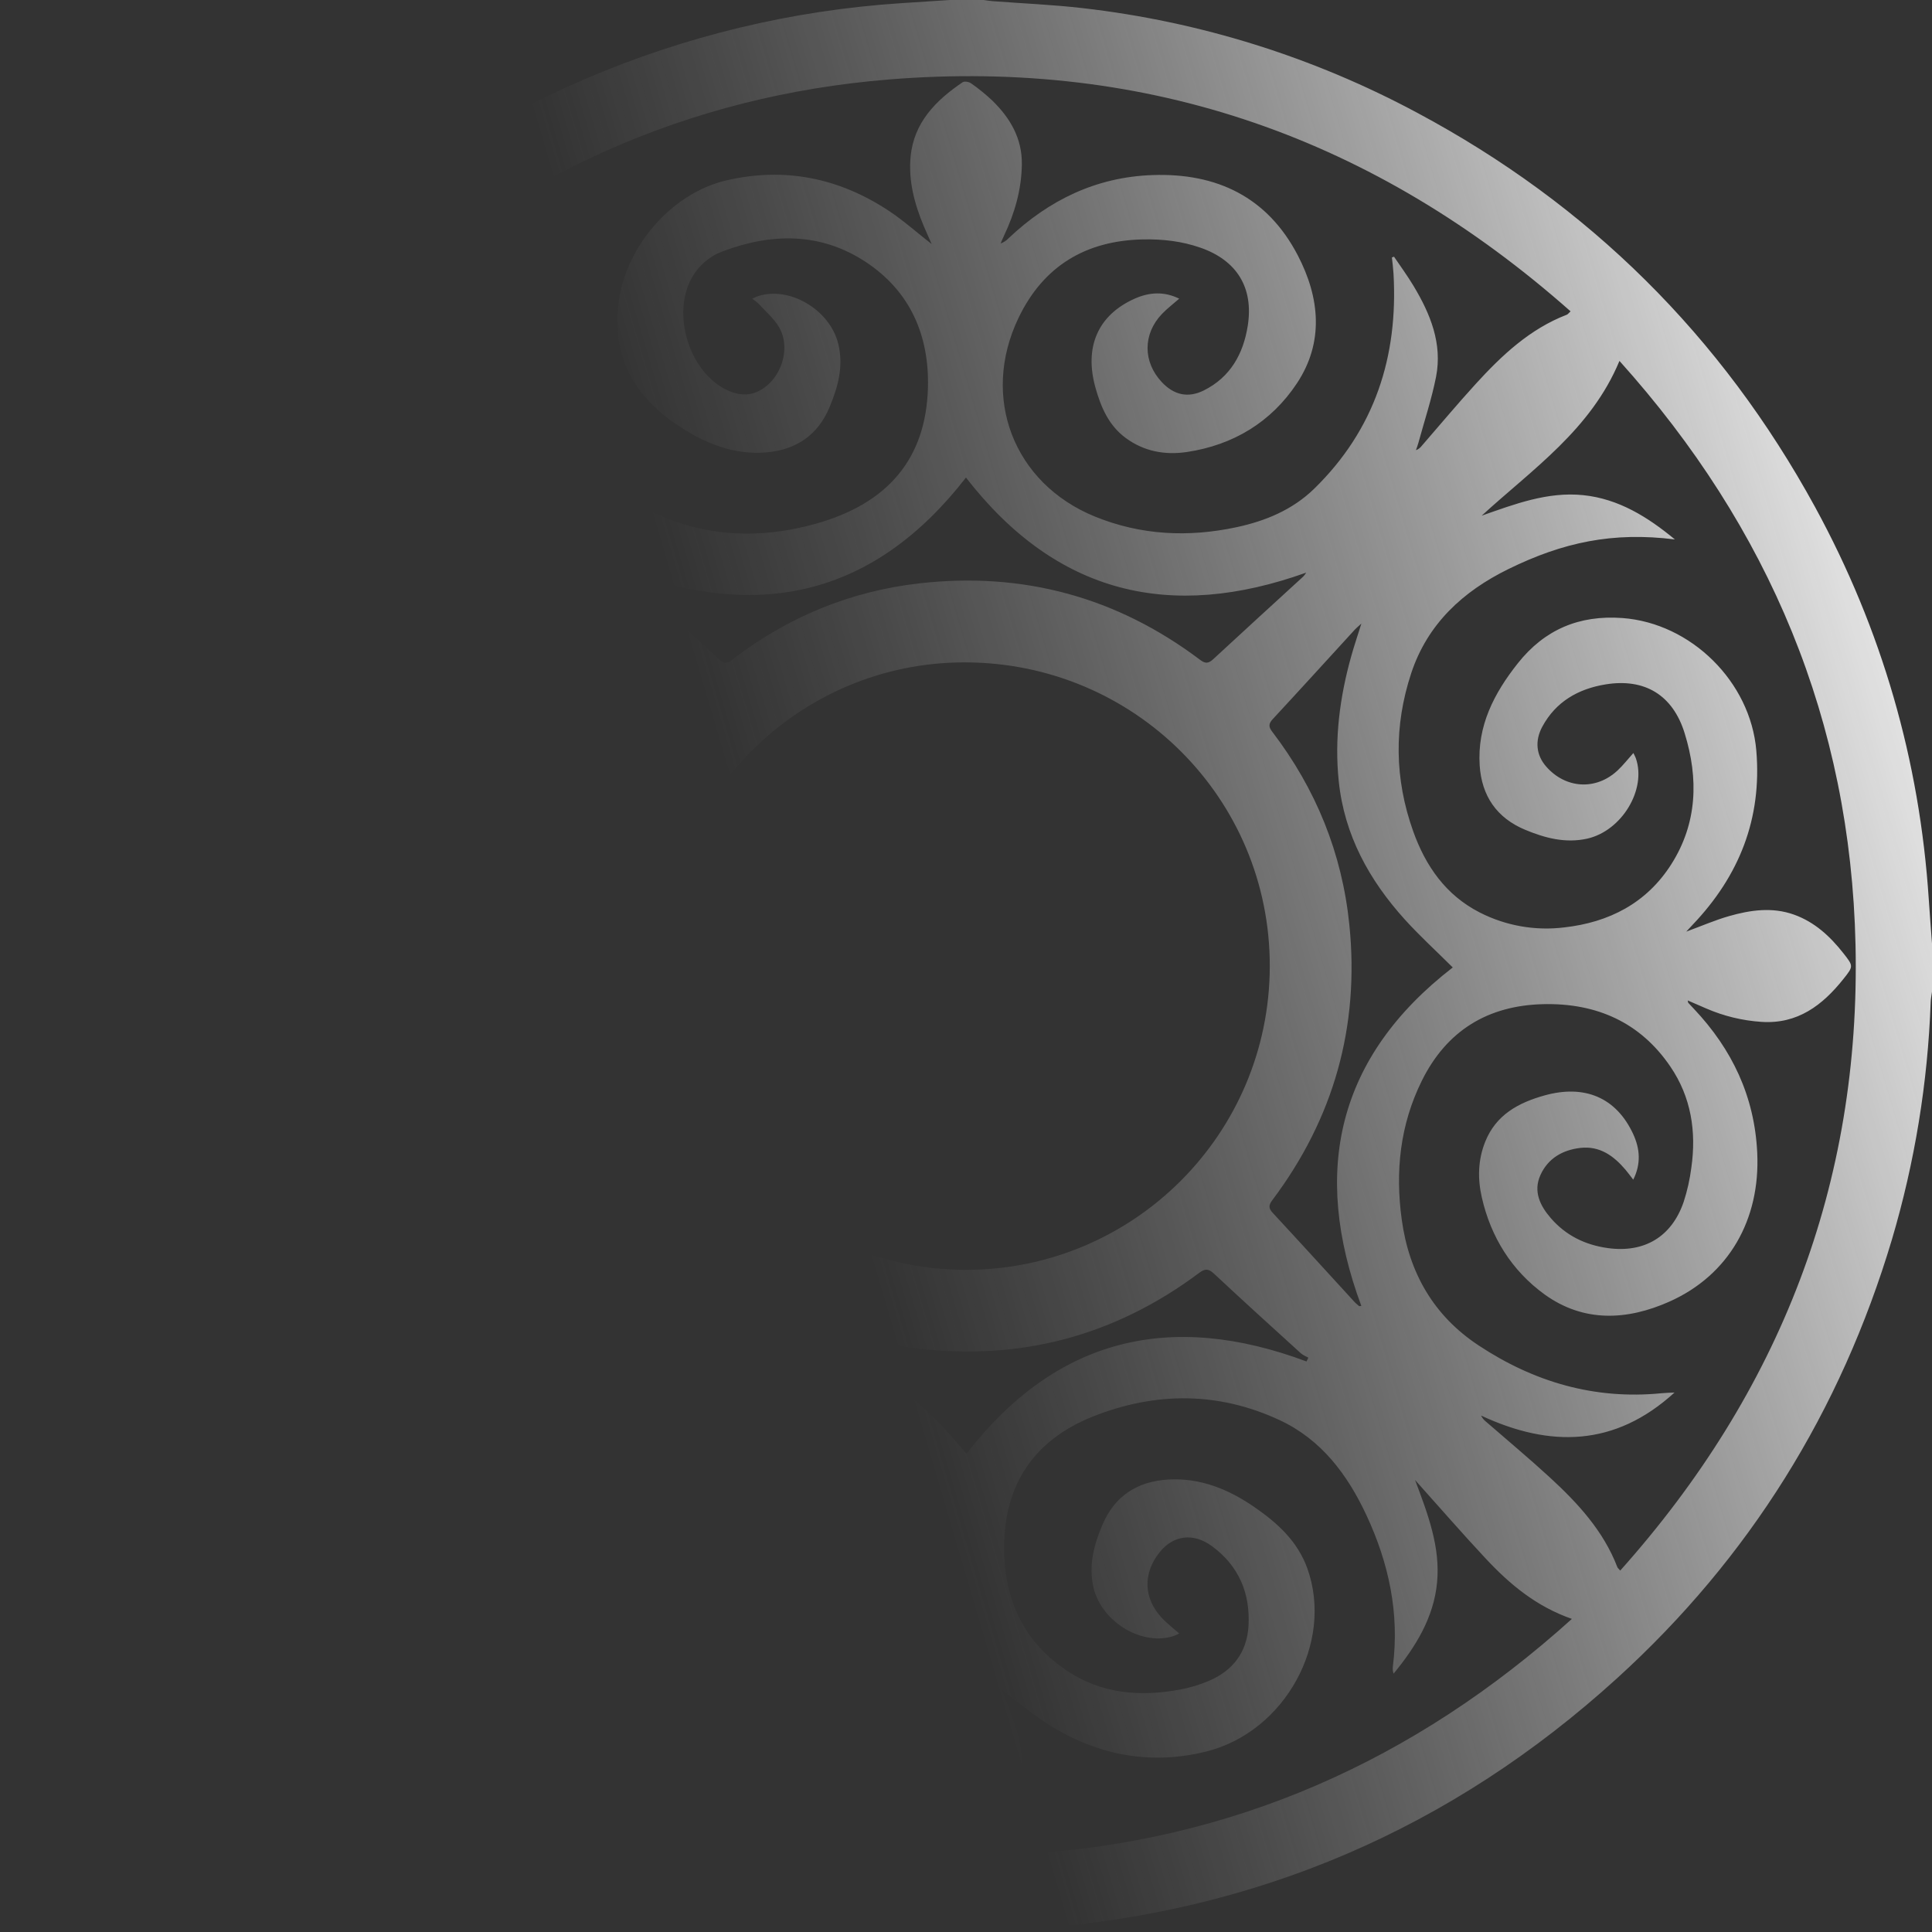 <svg width="352" height="352" viewBox="0 0 352 352" fill="none" xmlns="http://www.w3.org/2000/svg">
<rect x="0" y="0" width="352" height="352" fill="#333333" stroke="none"/>
<path d="M180.687 351.988H171.301C170.626 351.906 169.955 351.78 169.28 351.754C153.149 351.169 137.178 348.342 121.826 343.353C92.362 333.723 67.045 317.541 46.213 294.594C18.717 264.305 3.501 228.715 0.566 187.824C0.367 185.055 0.188 182.283 0 179.514V172.474C0.079 171.753 0.182 171.031 0.235 170.307C0.584 165.484 0.745 160.627 1.296 155.837C2.91 141.549 6.298 127.517 11.384 114.068C21.212 88.103 36.312 65.697 56.685 46.85C86.173 19.518 124.174 3.175 164.296 0.569L173.061 0H179.221C179.749 0.07 180.274 0.17 180.805 0.208C186.308 0.631 191.834 0.851 197.307 1.487C218.62 3.93 239.276 10.393 258.181 20.533C289.49 37.264 313.666 61.219 330.708 92.397C342.851 114.678 349.753 138.503 351.414 163.871C351.595 166.546 351.798 169.218 352 171.891V180.69C351.918 181.315 351.783 181.937 351.76 182.565C351.237 197.226 348.865 211.763 344.699 225.83C335.366 257.087 318.737 283.849 294.606 305.784C264.454 333.192 229.012 348.405 188.282 351.422L180.687 351.988ZM175.947 231.356C206.488 231.38 231.274 206.658 231.347 176.1C231.424 145.465 206.652 120.735 175.836 120.682C145.421 120.629 120.726 145.45 120.665 176.141C120.606 206.5 145.489 231.333 175.947 231.356ZM269.955 93.952C275.947 91.854 281.943 89.552 288.434 90.212C294.925 90.872 300.255 94.23 305.153 98.281C293.858 96.864 284.773 98.8 274.824 103.681C266.558 107.735 260.087 113.654 257.113 122.665C253.942 132.271 254.074 141.913 257.468 151.434C259.732 157.785 263.422 163.1 269.617 166.259C274.358 168.676 279.714 169.62 284.996 168.969C293.18 168.048 300.006 164.537 304.502 157.462C309.251 149.988 309.489 141.843 306.937 133.603C304.79 126.631 299.657 123.527 292.514 124.695C287.563 125.504 283.468 127.825 281.001 132.392C279.587 135.008 279.913 137.598 281.682 139.634C285.222 143.702 290.748 144.051 294.691 140.394C295.714 139.443 296.58 138.32 297.592 137.196C297.756 137.499 297.904 137.81 298.035 138.129C300.032 143.834 295.486 151.373 289.185 152.795C285.228 153.675 281.52 152.696 277.91 151.197C272.694 149.032 269.952 145.008 269.591 139.464C269.122 132.248 272.207 126.311 276.549 120.835C281.438 114.675 287.748 112.035 295.574 112.601C308.119 113.522 318.931 124.226 319.99 136.748C321.04 149.146 316.878 159.574 308.412 168.462C308.066 168.825 307.726 169.195 307.221 169.738C310.011 168.714 312.469 167.64 315.024 166.91C318.91 165.801 322.882 165.226 326.845 166.637C330.614 167.981 333.427 170.588 335.856 173.677C337.701 176.024 337.715 176.041 335.856 178.37C332.042 183.163 327.499 186.615 320.94 186.181C317.47 185.953 314.066 185.128 310.876 183.744C309.782 183.272 308.691 182.793 307.494 182.277C307.559 182.55 307.553 182.664 307.606 182.723C307.931 183.087 308.271 183.439 308.609 183.794C315.578 191.162 319.676 199.78 320.157 210.02C320.744 222.237 314.953 232.33 304.168 237.143C296.459 240.581 288.572 240.983 281.429 235.85C275.431 231.5 271.618 225.408 269.969 218.118C269.198 214.725 269.28 211.319 270.594 208.028C272.548 203.135 276.61 200.927 281.353 199.595C288.73 197.521 294.488 199.985 297.553 206.611C298.791 209.286 299.02 212.029 297.568 214.927C297.037 214.244 296.615 213.66 296.148 213.108C293.998 210.577 291.455 208.741 287.935 209.143C284.682 209.518 282.019 211.058 280.649 214.109C279.32 217.071 280.588 219.661 282.529 221.914C285.26 225.085 288.807 226.824 292.925 227.393C299.583 228.314 304.57 225.34 306.749 218.998C307.414 216.958 307.885 214.859 308.154 212.73C309.093 206.16 308.107 199.868 304.341 194.339C298.838 186.234 290.848 182.735 281.207 182.952C271.084 183.181 263.56 187.774 259.037 196.932C255.077 204.948 254.183 213.431 255.391 222.219C256.723 231.899 261.19 239.704 269.377 245.116C279.467 251.792 290.531 255.045 302.722 253.839C303.449 253.766 304.188 253.757 305.086 253.713C294.233 263.613 282.406 263.766 269.84 257.905C270.031 258.304 270.306 258.658 270.647 258.94C274.554 262.34 278.537 265.654 282.35 269.157C287.454 273.85 292.124 278.895 294.67 285.518C294.729 285.674 294.893 285.791 295.198 286.149C324.281 253.59 339.032 215.734 338.067 172.175C337.17 131.506 322.421 96.204 295.057 65.757C289.86 78.268 279.244 85.445 269.955 93.952ZM57.136 66.13L56.55 66.039C24.545 102.288 10.023 144.468 14.739 192.834C18.224 228.549 32.723 259.495 56.949 286.249C57.324 285.448 57.535 285.017 57.735 284.574C59.215 281.161 61.229 278.006 63.701 275.226C69.013 269.245 75.091 264.109 81.227 259.005C81.541 258.741 81.84 258.456 82.145 258.181C76.106 260.143 70.151 262.416 63.725 261.815C57.298 261.214 51.971 257.876 47.058 253.895C47.547 253.753 48.059 253.706 48.566 253.757C58.245 254.972 67.338 252.965 76.044 248.885C84.36 244.984 91.15 239.399 94.444 230.52C98.155 220.524 98.143 210.369 94.444 200.384C90.112 188.683 81.802 182.826 69.876 182.92C60.178 182.996 52.188 186.753 47.117 195.239C42.344 203.209 42.547 211.733 45.744 220.242C46.252 221.654 47.049 222.943 48.085 224.028C49.121 225.112 50.373 225.968 51.76 226.54C58.131 229.241 67.212 226.217 70.697 220.248C72.771 216.699 72.014 213.261 68.644 210.894C64.285 207.835 59.339 208.694 55.849 213.12C55.409 213.678 54.995 214.258 54.459 214.974C54.221 214.443 54.06 214.15 53.954 213.836C52.194 208.524 56.251 201.188 61.874 199.463C66.112 198.17 70.087 199.17 73.997 200.78C79.277 202.948 82.163 206.984 82.389 212.61C82.773 222.246 78.165 229.731 70.99 235.489C64.408 240.769 56.705 240.634 49.144 237.666C36.786 232.811 30.195 221.506 32.131 206.459C33.304 197.413 37.466 189.798 43.808 183.321C44.084 183.028 44.321 182.717 44.632 182.348C44.392 182.301 44.339 182.271 44.304 182.289C43.685 182.582 43.066 182.861 42.447 183.145C37.985 185.199 33.333 186.577 28.402 186.079C22.243 185.474 18.251 181.468 14.968 176.637C14.739 176.302 14.869 175.463 15.141 175.088C16.089 173.726 17.136 172.435 18.274 171.228C20.914 168.517 23.956 166.414 27.845 165.977C33.014 165.391 37.818 166.793 42.47 168.875C43.098 169.169 43.723 169.441 44.348 169.726C44.097 169.106 43.716 168.548 43.23 168.089C35.252 159.539 31.063 149.539 31.972 137.71C32.805 126.965 38.211 119.207 48.014 114.83C55.561 111.46 63.355 111.082 70.368 116.062C76.622 120.506 80.591 126.783 82.101 134.398C82.981 138.798 82.535 143.066 79.799 146.853C77.543 149.971 74.24 151.379 70.706 152.39C63.305 154.517 57.615 152.097 54.464 145.48C53.182 142.781 52.962 140.018 54.036 137.853C55.456 138.986 56.896 140.238 58.436 141.347C62.138 144.016 67.192 143.251 70.307 139.619C72.715 136.812 72.281 133.008 69.022 129.646C65.543 126.041 61.222 124.334 56.221 124.528C51.044 124.73 47.524 127.385 45.556 132.125C43.673 136.689 43.265 141.514 43.705 146.369C44.233 152.182 46.465 157.351 50.704 161.481C55.843 166.467 62.094 169.019 69.219 169.107C79.212 169.236 87.214 165.476 92.212 156.465C96.773 148.252 97.856 139.387 96.653 130.192C95.794 123.615 93.647 117.505 89.041 112.575C80.195 103.1 68.861 98.988 56.245 97.976C53.144 97.727 49.988 98.149 46.894 98.269C57.559 88.552 69.415 88.126 82.125 94.095C81.838 93.599 81.459 93.161 81.01 92.805C76.824 89.129 72.559 85.542 68.479 81.755C64.276 77.851 60.436 73.612 58.09 68.262C57.785 67.538 57.456 66.834 57.136 66.13ZM182.544 307.887C183.365 310.143 184.404 312.619 185.184 315.173C187.531 322.952 185.938 329.693 179.494 334.929C175.519 338.155 176.411 338.155 172.556 334.929C168.245 331.338 165.446 326.895 165.86 320.961C166.104 317.543 166.908 314.188 168.242 311.032C168.732 309.858 169.262 308.685 169.773 307.512C169.22 307.766 168.721 308.126 168.306 308.571C161.202 315.352 152.86 319.388 142.978 320.122C129.702 321.107 118.691 314.478 114.209 302.472C111.528 295.286 111.445 288.029 116.086 281.603C120.612 275.337 126.907 271.354 134.58 269.852C138.575 269.069 142.459 269.444 146.037 271.632C149.683 273.859 151.317 277.408 152.411 281.297C154.508 288.736 152.118 294.336 145.477 297.542C142.608 298.929 139.185 298.897 137.264 297.427C137.698 297.096 138.126 296.779 138.543 296.451C140.303 295.069 141.755 293.45 142.523 291.303C143.734 287.909 142.142 283.324 139.003 281.189C136.44 279.444 133.137 279.901 130.145 282.497C126.939 285.275 125.158 288.848 124.624 293.027C123.768 299.718 126.707 304.702 133.131 306.758C136.163 307.684 139.3 308.22 142.467 308.354C150.537 308.773 157.527 306.104 162.783 299.847C168.209 293.394 170.01 285.8 168.752 277.481C167.482 269.069 162.938 263.02 155.391 259.207C147.451 255.195 139.021 254.206 130.283 255.341C122.85 256.306 116.139 258.952 110.923 264.502C102.681 273.281 98.794 283.967 97.973 295.82C97.756 298.932 98.152 302.088 98.266 305.42C94.541 300.657 91.479 295.714 90.379 289.795C89.44 284.721 90.751 279.892 92.236 275.114C92.778 273.378 93.444 271.679 94.054 269.963C93.704 270.069 93.396 270.282 93.174 270.574C89.64 274.621 86.187 278.746 82.55 282.7C78.027 287.619 73.134 292.101 66.749 294.573C66.505 294.667 66.309 294.887 65.834 295.236C100.299 325.842 140.256 340.522 186.167 337.827C224.434 335.577 257.615 320.914 286.39 294.955C279.872 292.678 275.064 288.636 270.738 284.014C266.411 279.391 262.299 274.645 257.811 269.641C260.181 275.915 262.437 281.881 261.827 288.311C261.217 294.74 257.914 300.044 253.907 304.931C253.765 304.536 253.716 304.115 253.763 303.699C255.016 293.987 253.042 284.817 248.956 276.059C245.509 268.667 240.743 262.29 233.172 258.753C222.046 253.561 210.606 253.561 199.269 258.025C188.537 262.249 182.984 270.324 182.931 281.887C182.89 291.338 186.483 299.164 194.509 304.473C200.757 308.612 207.755 309.166 214.962 307.837C216.786 307.499 218.567 306.962 220.274 306.236C224.648 304.364 227.197 301.009 227.47 296.216C227.807 290.247 225.677 285.263 220.799 281.693C217.391 279.197 213.76 279.719 211.287 282.802C208.169 286.677 208.33 291.279 211.774 294.875C212.695 295.835 213.766 296.653 214.845 297.606C214.505 297.773 214.296 297.9 214.074 297.982C208.321 300.088 200.724 295.635 199.231 289.241C198.293 285.234 199.302 281.471 200.848 277.827C203.074 272.58 207.18 269.908 212.8 269.567C218.667 269.213 223.829 271.327 228.561 274.592C232.717 277.455 236.395 280.787 238.176 285.721C243.054 299.243 234.131 315.543 219.776 319.116C209.729 321.615 200.243 319.852 191.488 314.487C188.267 312.525 185.381 310.008 182.544 307.887ZM98.527 46.609C96.788 57.104 98.762 66.755 103.077 75.983C106.529 83.368 111.308 89.684 118.864 93.289C128.476 97.87 138.502 98.263 148.615 95.427C161.859 91.719 168.693 83.501 169.063 70.688C169.336 61.14 165.836 53.05 157.697 47.703C149.466 42.3 140.534 42.423 131.559 45.838C129.196 46.732 127.232 48.444 126.024 50.663C122.404 57.134 125.496 67.467 132.092 70.888C134.254 72.008 136.457 72.304 138.666 71.017C142.379 68.849 144.098 63.475 142.013 59.738C141.089 58.087 139.525 56.788 138.226 55.353C137.859 55.014 137.467 54.705 137.053 54.426C137.507 54.215 137.718 54.095 137.933 54.016C143.717 52.006 151.182 56.362 152.728 62.645C153.719 66.699 152.687 70.506 151.129 74.202C149.008 79.288 145.046 81.955 139.622 82.424C133.858 82.905 128.769 80.91 124.023 77.845C116.048 72.7 111.662 65.772 112.607 55.89C113.616 45.354 122.108 35.234 132.389 32.855C142.963 30.412 152.778 32.409 161.789 38.311C164.54 40.115 167.016 42.341 169.749 44.471C169.251 43.339 168.773 42.297 168.327 41.244C166.623 37.185 165.487 32.964 165.907 28.552C166.493 22.316 170.506 18.286 175.387 14.983C175.721 14.757 176.56 14.91 176.939 15.188C178.3 16.139 179.589 17.188 180.796 18.327C184.052 21.504 186.24 25.211 186.176 29.948C186.114 34.53 184.882 38.819 182.931 42.928C182.708 43.4 182.509 43.884 182.301 44.362C182.853 44.166 183.35 43.84 183.75 43.412C191.124 36.448 199.727 32.251 209.982 31.896C221.715 31.488 230.928 35.909 236.454 46.53C240.452 54.209 241.268 62.331 236.29 69.84C231.617 76.895 224.689 81.095 216.238 82.354C212.27 82.94 208.439 82.266 205.092 79.79C202 77.508 200.592 74.202 199.598 70.676C197.495 63.211 200.041 57.401 206.732 54.414C209.372 53.241 212.058 53.045 214.848 54.414C213.722 55.403 212.633 56.227 211.703 57.198C208.21 60.85 208.216 65.927 211.657 69.603C213.862 71.964 216.447 72.58 219.356 71.122C224.17 68.708 226.528 64.473 227.335 59.348C228.426 52.394 225.343 47.436 218.702 45.122C215.335 43.949 211.841 43.55 208.31 43.617C197.885 43.811 190.124 48.428 185.577 57.899C178.622 72.383 184.656 88.073 199.498 94.119C207.846 97.518 216.493 97.932 225.267 96.058C230.573 94.925 235.504 92.872 239.417 89.062C250.449 78.314 254.758 65.009 253.889 49.836C253.831 48.859 253.704 47.888 253.596 46.903L253.983 46.77C255.174 48.53 256.447 50.267 257.544 52.097C260.603 57.198 262.818 62.581 261.645 68.638C260.844 72.692 259.53 76.643 258.436 80.638C258.31 81.107 258.142 81.562 257.969 82.022C258.375 81.879 258.731 81.621 258.993 81.28C262.296 77.481 265.52 73.612 268.913 69.899C273.651 64.713 278.743 59.926 285.463 57.339C285.656 57.266 285.794 57.046 286.149 56.723C250.566 25.226 209.313 10.645 162.006 14.476C125.208 17.453 93.3 32.037 65.76 56.949C66.473 57.289 66.854 57.489 67.247 57.656C70.759 59.156 74.003 61.219 76.851 63.763C82.741 69.043 87.839 75.015 92.849 81.086C93.142 81.456 93.494 81.799 93.817 82.154L94.289 82.013C88.15 69.397 88.522 57.571 98.527 46.609ZM87.273 176.012C96.307 183.656 103.974 192.186 106.993 203.848C110.011 215.511 107.905 226.78 104.224 237.95C104.555 237.819 104.855 237.619 105.104 237.363C110.155 231.855 115.182 226.32 120.269 220.84C121.04 220.01 120.82 219.497 120.239 218.737C112.223 208.233 107.421 196.421 106.16 183.245C104.372 164.83 109.051 148.217 120.195 133.407C120.946 132.412 120.899 131.84 120.069 130.951C115.834 126.414 111.671 121.814 107.477 117.239C106.465 116.136 105.438 115.045 104.417 113.947C107.882 125.167 109.991 136.428 107.057 148.014C104.036 159.75 96.351 168.315 87.273 176.012ZM175.994 87.009C159.433 108.351 138.619 113.161 114.003 103.96L113.642 104.717C114.071 104.934 114.575 105.066 114.918 105.377C120.266 110.243 125.616 115.112 130.907 120.043C131.858 120.923 132.465 120.923 133.477 120.137C143.558 112.41 154.931 107.706 167.538 106.28C186.393 104.145 203.496 108.785 218.679 120.239C219.617 120.949 220.186 120.882 221.025 120.116C226.475 115.068 231.966 110.064 237.451 105.039C237.651 104.821 237.828 104.584 237.979 104.329C213.305 113.173 192.505 108.304 175.994 87.009ZM264.684 176.264C261.595 173.193 258.632 170.491 255.954 167.532C249.454 160.342 244.925 152.15 243.91 142.306C243.11 134.565 244.101 126.997 246.19 119.547C246.706 117.696 247.328 115.872 248.035 113.613C247.416 114.179 247.113 114.414 246.861 114.693C241.875 120.134 236.918 125.595 231.902 131.004C231.098 131.867 231.11 132.424 231.808 133.336C239.766 143.758 244.535 155.482 245.849 168.535C247.715 187.058 242.989 203.781 231.811 218.661C231.119 219.585 231.098 220.128 231.893 220.987C236.879 226.358 241.807 231.784 246.762 237.187C247.028 237.481 247.348 237.718 247.641 237.982L248.023 237.921C238.877 213.331 243.67 192.511 264.684 176.264ZM113.648 247.272L114.135 247.841C114.496 247.75 114.868 247.688 115.218 247.548C120.465 245.665 125.925 244.439 131.474 243.896C139.426 243.145 147.193 243.811 154.541 247.243C162.481 250.953 168.972 256.497 174.595 263.135C175.023 263.642 175.475 264.132 176.109 264.848C192.535 243.623 213.396 238.842 238.044 248.052L238.37 247.36C237.909 247.093 237.384 246.899 236.997 246.55C231.717 241.752 226.437 236.967 221.222 232.092C220.189 231.124 219.597 231.08 218.447 231.94C203.135 243.379 185.923 247.964 166.977 245.664C154.541 244.157 143.327 239.44 133.374 231.811C132.392 231.057 131.828 231.11 130.931 231.946C125.651 236.874 120.292 241.74 114.942 246.612C114.599 246.94 114.082 247.067 113.648 247.272Z" fill="url(#paint0_linear_583_1199)"/>
<defs>
<linearGradient id="paint0_linear_583_1199" x1="374" y1="130" x2="4" y2="239" gradientUnits="userSpaceOnUse">
<stop stop-color="white"/>
<stop offset="0.609" stop-color="#C0C0C0" stop-opacity="0"/>
</linearGradient>
</defs>
</svg>
